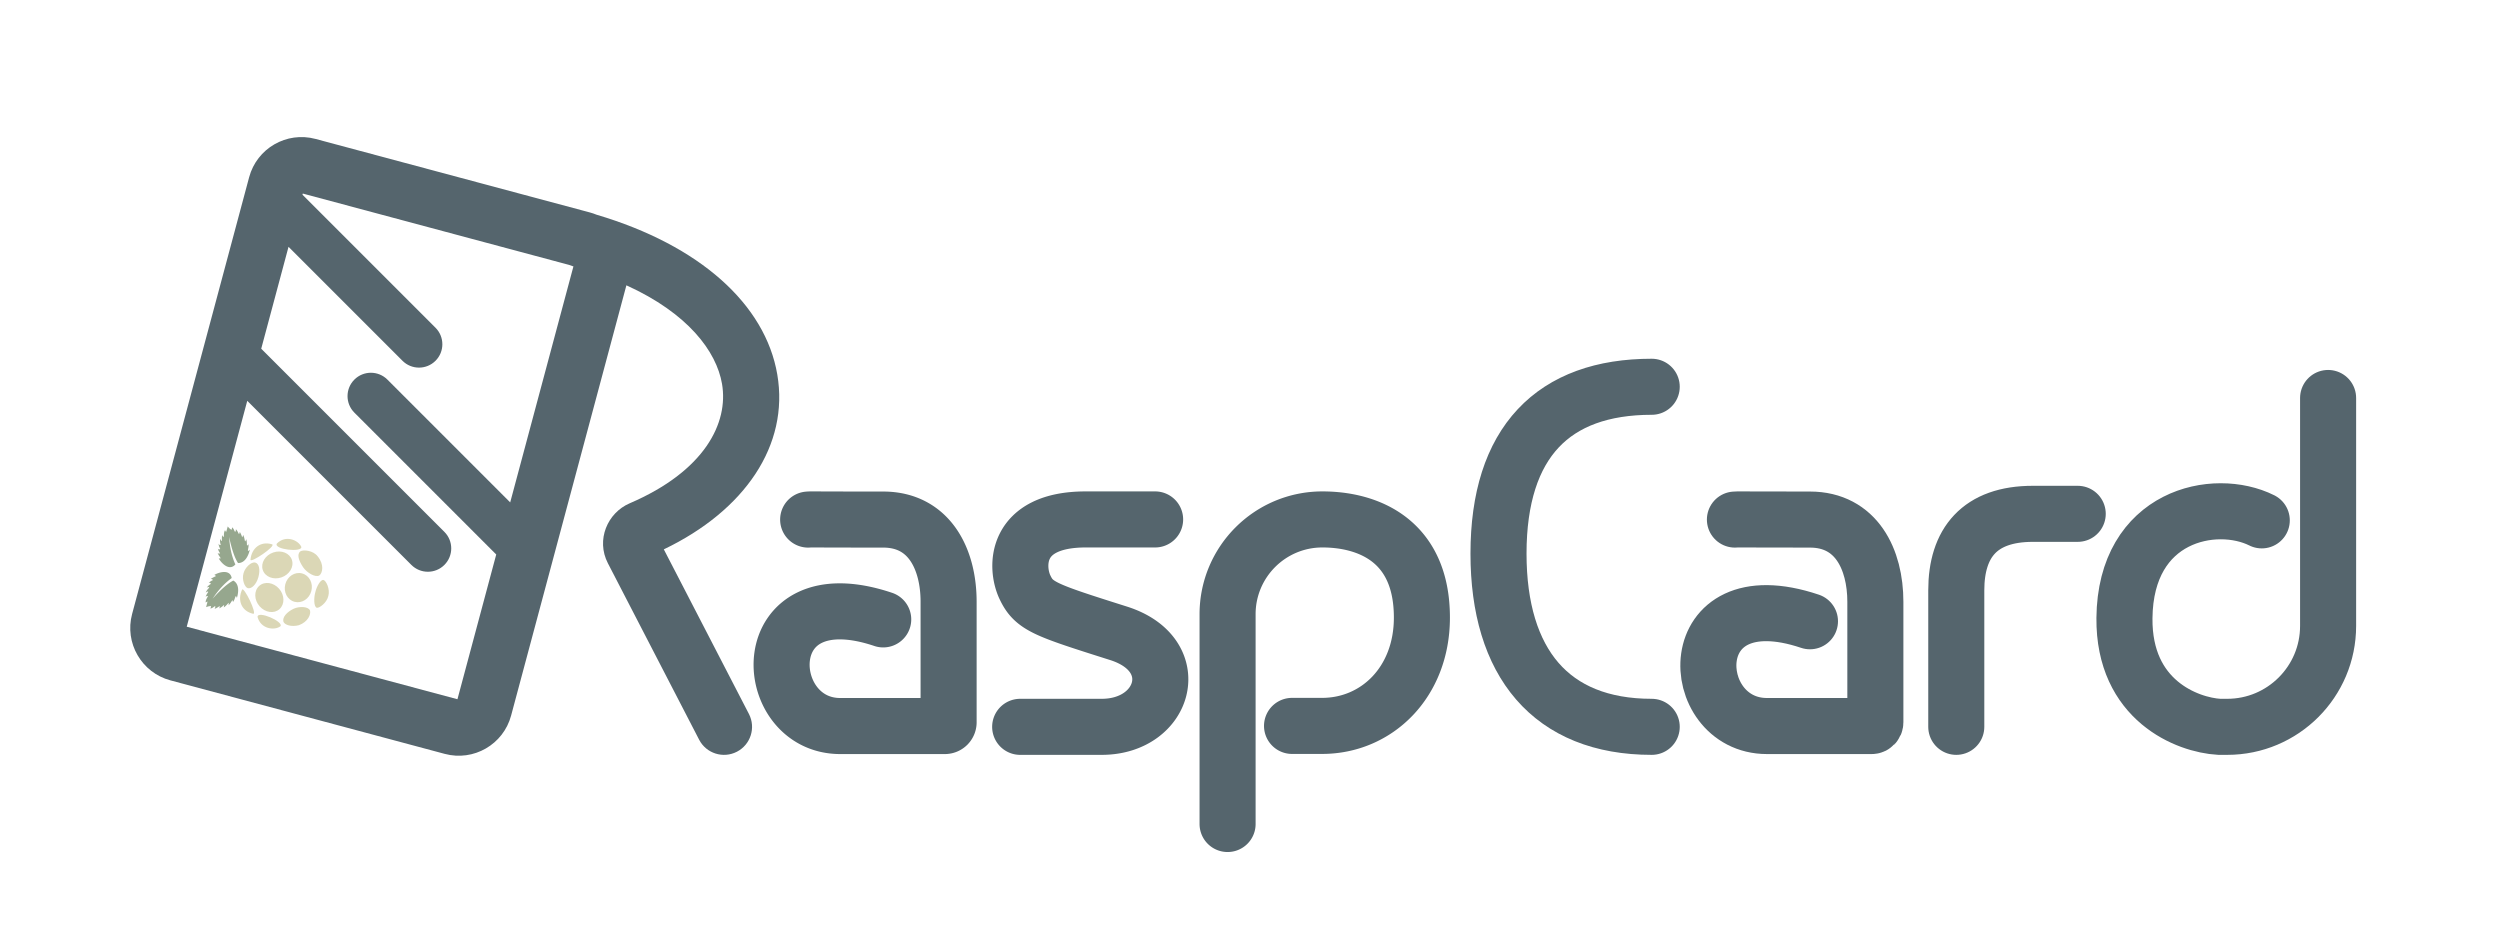 <svg xmlns="http://www.w3.org/2000/svg" fill="none" viewBox="0 0 1338 500">
  <path stroke="#55656D" stroke-linecap="round" stroke-width="30" d="M1246 213v122c0 29.823-24.18 54-54 54h-4.27c-17.07-1.003-51.13-14.04-50.73-58.165.51-55.157 48.39-64.871 73.5-52.335M1047 389v-73c0-25.5 12.5-41 41-41h24"/>
  <path stroke="#55656D" stroke-linecap="round" stroke-linejoin="round" stroke-width="30" d="M968.693 332.5c-70-23.5-66.5 56.074-23 56.074h55.997c1.11 0 2-.895 2-2v-64.5c0-22.667-10.164-44-34.997-44-40.167 0-38.334-.167-40.167 0"/>
  <path stroke="#55656D" stroke-linecap="round" stroke-width="30" d="M884 389c-53.936 0-82-34.29-82-92.696C802 236.541 831.38 207 884 207"/>
  <path stroke="#55656D" stroke-linecap="round" stroke-linejoin="round" stroke-width="30" d="M657 441V328.738C657 300.712 679.719 278 707.744 278v0C731.358 278 761 288.567 761 330.535c0 34.731-24.256 57.965-53.396 57.965H691.5M546 389h43.63c34.101 0 45.134-38.605 9.026-50.049-39.617-12.557-45.259-14.371-50.148-24.777-4.89-10.406-5.92-36.174 32.596-36.174h37.11m-145.521 53.5c-70-23.5-66.5 57.074-23 57.074h56a2 2 0 0 0 2-2v-64.5c0-22.667-10.167-44-35-44-40.167 0-38.334-.167-40.167 0"/>
  <path fill="#55656D" fill-rule="evenodd" d="M91.21 364.132c-15.471-4.145-24.652-20.047-20.507-35.518L133.337 94.86c4.145-15.47 20.047-24.651 35.518-20.506l146.821 39.341c1.224.328 2.409.729 3.551 1.199 55.341 16.406 90.356 47.989 96.773 85.508 6.48 37.888-17.411 72.83-60.728 93.612l45.552 88.096c3.805 7.359.924 16.409-6.434 20.214-7.359 3.805-16.409.924-20.214-6.434l-48.836-94.448c-6.465-12.503-.231-26.969 11.676-32.079 40.251-17.274 52.974-43.088 49.414-63.903-2.991-17.486-18.307-37.838-51.183-52.761l-61.7 230.267c-4.145 15.471-20.047 24.652-35.517 20.507L91.21 364.132Zm213.343-222.359c.631.271 1.288.502 1.968.69l.383.105-33.846 126.313-65.719-65.72c-4.882-4.881-12.796-4.881-17.678 0-4.881 4.882-4.881 12.796 0 17.678l75.926 75.926-20.759 77.471L99.94 335.413l32.395-120.901 35.826 35.827 52 52c4.882 4.881 12.796 4.881 17.678 0 4.881-4.882 4.881-12.796 0-17.678l-52-52-46.033-46.032 14.612-54.533 25.243 25.243 35.75 35.75c4.882 4.881 12.796 4.881 17.678 0 4.881-4.882 4.881-12.796 0-17.678l-35.75-35.75-35.449-35.449.166-.621 142.497 38.182Z" clip-rule="evenodd"/>
  <path fill="#96A78E" d="M113.772 320.421c4.842-5.374 8.38-8.305 11.098-9.702 3.753 2.094 2.518 7.44 1.886 9.346-.077-.445-.207-.835-.511-1.042-.472.394-.628 2.199-1.619 3.223.029-.487-.005-.728-.285-1.035-.663 1.041-1.3 2.182-2.087 2.743.109-.387.288-.728.076-1.329-.816.873-1.537 1.844-2.592 2.466.128-.53.287-1.095.14-1.312a11.718 11.718 0 0 1-2.535 1.86c.285-.713.293-1.045.214-1.257-.902.513-1.744 1.243-2.737 1.433.333-.497.539-.978.361-1.412-.598.096-1.188 1.037-2.594 1.293.21-.561.442-1.153.351-1.309-1.149-.021-1.877.275-2.625.557.312-1.237.835-3.098.71-3.041l-.974.555c.002-1.289.703-2.421 1.219-3.241-.205-.485-.711-.183-1.247.198a12.62 12.62 0 0 1 1.434-2.598c-.279-.553-.875.076-1.369.326.72-1.501 1.316-2.059 1.911-2.613-.328-.605-.839-.254-1.325-.035.756-1.075 1.484-1.538 2.214-2.035-.234-.297-.358-.692-1.173-.474.709-.716 1.448-1.201 2.211-1.502-.189-.612-.696-.521-1.111-.635.943-.69 1.845-1.046 2.763-1.532-.062-.165-.366-.375-.869-.624 2.575-1.558 8.439-3.163 9.297 1.675-3.966 2.859-7.306 6.648-10.232 11.055v-.002m8.851-33.031c1.506 7.075 3.104 11.382 4.76 13.951 4.297.063 5.9-5.184 6.306-7.151-.289.347-.596.62-.963.647-.212-.578.555-2.219.209-3.601-.218.437-.368.628-.764.754-.054-1.233-.035-2.54-.436-3.419-.099.39-.115.774-.599 1.189-.27-1.164-.409-2.366-1.012-3.432-.154.523-.298 1.093-.534 1.206-.321-1.084-.745-2.041-1.266-2.877-.109.76-.268 1.05-.443 1.195-.525-.896-.888-1.949-1.654-2.61.04.597-.022 1.117-.393 1.404-.47-.382-.51-1.492-1.6-2.417-.099.591-.194 1.22-.351 1.309-1.005-.557-1.488-1.177-1.995-1.795-.348 1.227-.825 3.1-.906 2.988l-.566-.968c-.642 1.118-.6 2.449-.564 3.417-.421.317-.707-.197-.981-.795a12.609 12.609 0 0 0-.057 2.967c-.519.339-.72-.504-1.023-.967-.127 1.66.11 2.441.349 3.218-.587.361-.854-.199-1.165-.631.117 1.308.516 2.073.899 2.868-.351.141-.656.421-1.252-.176.256.975.653 1.765 1.164 2.407-.47.435-.864.103-1.28-.006.471 1.069 1.075 1.829 1.627 2.709-.136.111-.504.141-1.065.105 1.451 2.637 5.727 6.959 8.889 3.198-2.006-4.457-3.004-9.408-3.334-14.687"/>
  <path fill="#DBD7B6" d="M161.693 306.907c3.828 1.002 6.037 5.214 4.935 9.407-1.102 4.194-5.098 6.782-8.926 5.78l-.073-.02c-3.827-1.002-6.037-5.214-4.935-9.407 1.102-4.194 5.099-6.782 8.926-5.78l.073.02m-22.975 6.675c2.879-2.597 7.648-1.926 10.653 1.498 3.004 3.424 3.105 8.305.226 10.902-2.879 2.596-7.649 1.925-10.653-1.499-3.004-3.424-3.106-8.305-.226-10.901Zm1.903-8.58c1.196 3.688 5.662 5.492 9.975 4.029 4.314-1.464 6.842-5.64 5.647-9.328-1.195-3.688-5.661-5.492-9.975-4.029-4.313 1.463-6.842 5.639-5.647 9.328Zm-2.781 25.178c.009-3.634 14.195 2.576 12.242 5.011-3.23 2.389-10.569 1.47-12.242-5.011m10.321-39.257c-1.809 3.152 13.583 4.867 13.109 1.782-1.603-3.684-8.419-6.559-13.109-1.782ZM134.06 299.5c.59-6.117 5.338-10.067 11.567-8.187 2.357.838-11.786 10.44-11.567 8.187m-4.519 16.127c-2.547 5.593-.41 11.387 5.925 12.874 2.46.452-4.988-14.935-5.925-12.874m.788-8.803c-1.026 3.47.732 7.536 2.27 7.957 1.87.511 4.529-1.748 5.681-5.852 1.157-4.196.311-7.298-1.617-7.83-2.185-.602-5.537 2.615-6.334 5.725Zm38.447 10.073c.685-3.082 2.883-6.875 4.348-6.491 1.433.33 3.635 4.948 2.599 8.569-.849 3.81-5.052 6.643-6.154 6.296-1.648-.381-1.679-5.366-.793-8.374m-11.684 8.931c3.167-1.477 7.975-1.248 8.829.921.564 1.986-.972 6.032-5.966 7.862-4.06 1.049-7.579-.169-8.258-1.851-.701-2.432 1.87-5.209 5.395-6.933v.001Zm5.094-22.292c2.091 3.075 6.703 5.711 8.759 4.428 1.68-1.305 2.684-5.746-.903-10.186-2.362-3.159-7.572-3.709-9.26-2.718-2.067 1.59-.877 4.986 1.403 8.475l.001.001Z"/>
</svg>
